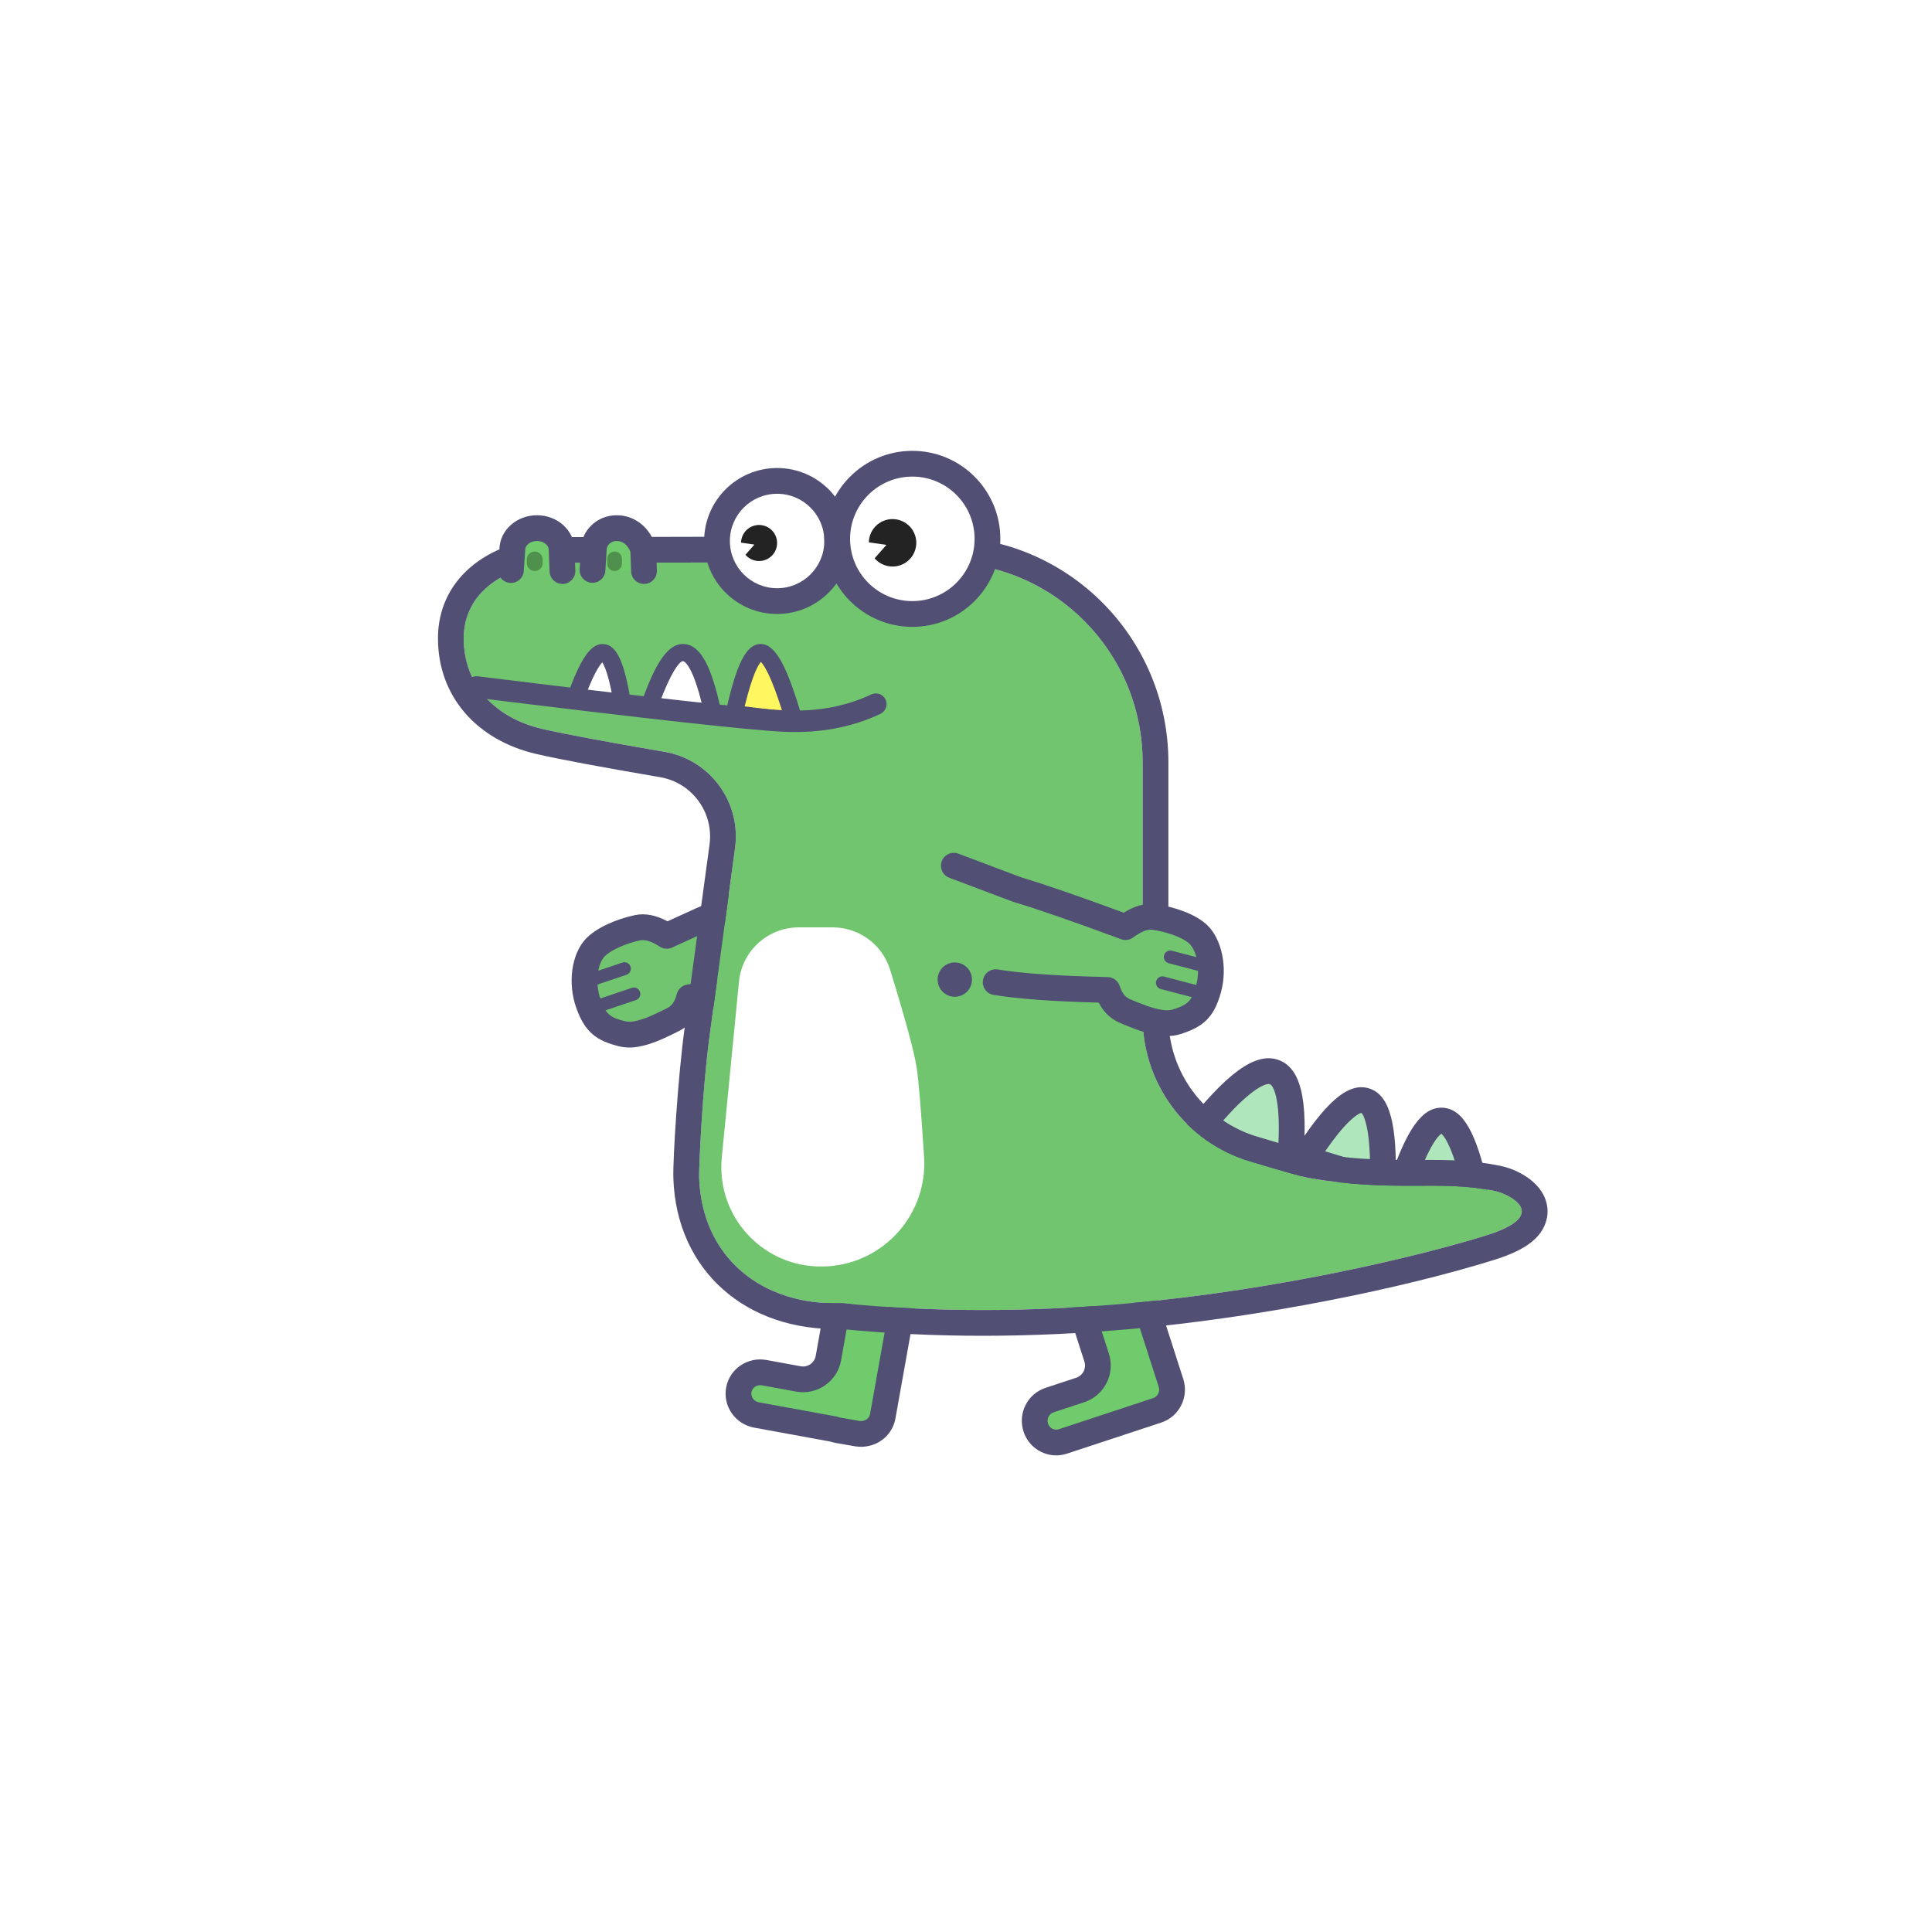 <svg width="1124" height="1124" viewBox="0 0 1124 1124" fill="none" xmlns="http://www.w3.org/2000/svg">
<g filter="url(#filter0_d_47_257)">
<rect x="45" y="45" width="1024" height="1024" rx="180" fill="white"/>
<path d="M519.339 758.673C520.576 751.765 515.898 745.176 508.892 743.955L497.731 742.014C490.725 740.796 484.046 745.409 482.81 752.322L476.946 785.127C476.6 787.065 475.876 788.915 474.815 790.573C473.754 792.231 472.377 793.663 470.762 794.789C469.148 795.914 467.327 796.71 465.405 797.132C463.482 797.553 461.495 797.592 459.558 797.245L459.498 797.235L439.492 793.572C432.549 792.368 426.033 796.863 424.827 803.609C423.608 810.425 428.188 816.941 435.089 818.205L480.125 826.447C480.887 826.737 481.689 826.959 482.523 827.104L493.684 829.044C495.528 829.368 497.419 829.29 499.229 828.815C503.897 827.666 507.678 823.909 508.57 818.934C508.582 818.844 512.174 798.756 519.339 758.673Z" fill="#6FCB6C"/>
<path d="M433.738 825.57C422.799 823.567 415.501 813.187 417.449 802.288C419.387 791.436 429.814 784.283 440.838 786.201L460.844 789.868C461.814 790.044 462.81 790.027 463.774 789.818C464.738 789.608 465.652 789.211 466.462 788.649C467.272 788.086 467.964 787.369 468.497 786.539C469.03 785.709 469.394 784.782 469.568 783.811L475.432 751.003C477.398 740.011 487.965 732.714 499.012 734.634L510.173 736.575C521.247 738.5 528.683 748.975 526.712 759.989L515.943 820.248C515.263 824.031 513.502 827.537 510.874 830.342C508.245 833.147 504.861 835.131 501.13 836.055C498.278 836.804 495.299 836.929 492.396 836.42L481.234 834.479C480.197 834.299 479.175 834.039 478.177 833.702L433.738 825.57ZM507.608 751.338L496.447 749.4C493.482 748.885 490.692 750.811 490.185 753.641L484.321 786.449C483.802 789.354 482.715 792.129 481.124 794.615C479.532 797.101 477.466 799.249 475.044 800.936C472.622 802.624 469.891 803.817 467.008 804.449C464.124 805.081 461.145 805.138 458.239 804.618L438.208 800.952C435.314 800.447 432.681 802.256 432.204 804.921C431.715 807.66 433.576 810.305 436.44 810.827L482.146 819.197L482.782 819.439C483.107 819.561 483.452 819.656 483.809 819.714L494.971 821.654C495.775 821.799 496.569 821.759 497.443 821.532C499.381 821.055 500.855 819.524 501.194 817.618L511.966 757.354C512.463 754.557 510.543 751.85 507.608 751.338Z" fill="#524F75"/>
<path d="M657.334 740.713C655.162 733.962 647.986 730.268 641.303 732.461L630.655 735.955C623.975 738.148 620.316 745.393 622.486 752.142L633.008 784.847C634.22 788.614 633.893 792.706 632.099 796.233C630.305 799.759 627.19 802.433 623.433 803.672L605.607 809.548C599.029 811.716 595.437 818.854 597.573 825.5C599.718 832.146 606.784 835.765 613.342 833.602L668.226 815.51C674.805 813.342 678.396 806.204 676.261 799.558C676.238 799.473 669.927 779.857 657.334 740.713Z" fill="#6FCB6C"/>
<path d="M683.399 797.263C686.788 807.815 681.076 819.164 670.574 822.626L615.693 840.715C605.163 844.19 593.864 838.383 590.442 827.79C587.051 817.236 592.765 805.884 603.262 802.433L621.09 796.554C622.968 795.933 624.526 794.596 625.422 792.833C626.319 791.07 626.483 789.024 625.878 787.14L615.355 754.432C611.926 743.773 617.706 732.311 628.315 728.83L638.965 725.336C649.61 721.846 661.023 727.721 664.467 738.41L683.399 797.263ZM643.638 739.582L632.988 743.073C630.233 743.977 628.702 747.012 629.614 749.852L640.136 782.557C643.925 794.318 637.504 806.923 625.778 810.792L607.948 816.671C605.295 817.548 603.824 820.47 604.698 823.2C605.575 825.905 608.392 827.351 610.995 826.489L665.879 808.399C668.531 807.523 670.005 804.598 669.128 801.866L650.191 743.013C649.297 740.201 646.36 738.688 643.638 739.582Z" fill="#524F75"/>
<path d="M522.326 545.246C490.383 555.077 466.389 561.893 450.334 565.692C434.29 569.498 416.175 572.652 395.992 575.17C394.409 581.548 391.21 585.914 386.407 588.269C379.204 591.801 366.381 598.659 357.38 596.536C348.371 594.418 342.03 592.046 337.352 578.949C332.672 565.856 335.669 552.27 341.223 546.368C346.78 540.466 358.566 536.283 365.927 534.739C370.834 533.713 376.501 535.281 382.928 539.45C407.336 528.103 426.225 519.959 439.597 515.018C452.969 510.078 476.781 502.441 511.043 492.111" fill="#70C56E"/>
<path d="M389.713 594.995C389.389 595.15 389.049 595.32 388.577 595.555L387.323 596.174C386.244 596.704 385.4 597.121 384.541 597.53C380.752 599.354 377.498 600.75 374.241 601.876C367.313 604.274 361.211 605.136 355.664 603.827C342.042 600.62 335.324 595.535 330.296 581.466C325.064 566.825 327.576 549.922 335.768 541.225C341.87 534.747 353.601 529.667 364.386 527.404C370.397 526.143 376.731 527.446 383.344 530.99C406.202 520.428 424.067 512.766 436.992 507.988C450.551 502.983 474.478 495.313 508.874 484.94C509.817 484.656 510.805 484.56 511.785 484.658C512.764 484.756 513.714 485.046 514.581 485.511C515.448 485.977 516.215 486.608 516.839 487.37C517.462 488.131 517.929 489.008 518.213 489.951C518.497 490.893 518.593 491.882 518.495 492.861C518.397 493.84 518.107 494.79 517.642 495.657C517.177 496.524 516.545 497.292 515.783 497.915C515.022 498.538 514.145 499.005 513.203 499.289C479.081 509.579 455.379 517.179 442.192 522.049C429.047 526.907 410.323 534.977 386.084 546.248C384.934 546.782 383.667 547.016 382.401 546.927C381.136 546.839 379.914 546.43 378.849 545.741C373.939 542.557 370.167 541.513 367.463 542.077C359.403 543.765 350.219 547.747 346.678 551.505C342.602 555.836 340.971 566.803 344.413 576.431C347.557 585.222 350.062 587.121 359.103 589.246C361.331 589.771 364.853 589.271 369.343 587.722C371.971 586.813 374.74 585.625 378.06 584.026C379.748 583.205 381.433 582.377 383.115 581.541C385.807 580.222 387.648 577.71 388.729 573.359C389.096 571.891 389.898 570.568 391.03 569.564C392.162 568.56 393.572 567.922 395.073 567.735C414.996 565.249 432.844 562.135 448.621 558.404C464.47 554.645 488.332 547.866 520.136 538.081C522.035 537.497 524.089 537.691 525.845 538.621C527.601 539.551 528.916 541.14 529.501 543.04C530.085 544.939 529.891 546.993 528.961 548.749C528.031 550.505 526.441 551.82 524.542 552.405C492.453 562.28 468.317 569.133 452.072 572.982C437.005 576.553 420.194 579.556 401.622 582.003C399.149 587.887 395.16 592.321 389.711 594.995H389.713Z" fill="#524F75"/>
<path d="M338.209 561.376L356.97 555.042C357.44 554.868 357.94 554.791 358.44 554.814C358.941 554.837 359.431 554.96 359.883 555.175C360.335 555.391 360.739 555.695 361.072 556.07C361.404 556.445 361.658 556.882 361.818 557.357C361.979 557.831 362.042 558.333 362.005 558.833C361.968 559.332 361.832 559.819 361.603 560.265C361.375 560.71 361.059 561.106 360.675 561.427C360.291 561.749 359.847 561.991 359.368 562.138L340.606 568.474C340.139 568.638 339.643 568.709 339.148 568.68C338.652 568.652 338.168 568.525 337.722 568.308C337.276 568.091 336.878 567.787 336.55 567.415C336.223 567.042 335.972 566.609 335.813 566.139C335.655 565.669 335.591 565.172 335.626 564.678C335.66 564.183 335.793 563.7 336.016 563.257C336.239 562.814 336.547 562.419 336.924 562.096C337.3 561.773 337.737 561.529 338.209 561.376ZM343.941 576.006L362.705 569.67C363.636 569.387 364.641 569.478 365.506 569.922C366.372 570.367 367.03 571.131 367.343 572.053C367.655 572.974 367.596 573.981 367.179 574.861C366.762 575.74 366.019 576.422 365.107 576.763L346.343 583.105C345.402 583.422 344.373 583.353 343.482 582.912C342.591 582.471 341.912 581.695 341.593 580.754C341.435 580.288 341.371 579.796 341.403 579.305C341.436 578.814 341.565 578.335 341.783 577.894C342.001 577.453 342.304 577.059 342.674 576.736C343.044 576.412 343.475 576.164 343.941 576.006Z" fill="#524F75"/>
<path d="M736.232 618.682C745.556 622.264 748.618 642.164 745.413 678.389L689.456 656.902C711.312 627.843 726.907 615.103 736.232 618.682Z" fill="#B0E6BB"/>
<path d="M738.213 637.631C737.184 630.049 735.341 626.4 733.847 625.798C732.356 625.196 728.498 626.54 722.491 631.277C716.594 635.925 709.531 643.203 701.369 653.079L738.26 667.987C739.252 655.214 739.224 645.071 738.213 637.631ZM739.462 611.904C753.463 617.566 756.475 639.664 752.244 679.498C752.122 680.651 751.733 681.759 751.11 682.737C750.486 683.714 749.644 684.533 748.65 685.13C747.656 685.727 746.537 686.085 745.381 686.176C744.226 686.267 743.064 686.088 741.989 685.654L686.414 663.201C685.338 662.767 684.379 662.089 683.61 661.221C682.842 660.353 682.285 659.318 681.984 658.199C681.684 657.079 681.647 655.904 681.877 654.768C682.108 653.632 682.599 652.564 683.312 651.65C707.945 620.053 725.458 606.244 739.462 611.904Z" fill="#524F75"/>
<path d="M788.164 635.054C795.834 636.972 800.083 652.614 800.912 681.993L754.867 670.512C769.393 644.962 780.487 633.141 788.164 635.054Z" fill="#B0E6BB"/>
<path d="M790.155 650.556C788.956 645.014 787.535 642.669 787.043 642.517C786.556 642.364 784.063 643.516 779.975 647.442C775.956 651.295 771.256 657.087 765.931 664.79L792.098 672.789C791.983 663.426 791.331 655.996 790.155 650.556ZM791.424 628.186C803.934 632.009 807.808 649.929 807.003 683.074C806.974 684.23 806.678 685.363 806.139 686.385C805.599 687.408 804.831 688.292 803.894 688.968C802.956 689.644 801.875 690.095 800.735 690.284C799.595 690.474 798.426 690.397 797.32 690.06L751.937 676.184C750.832 675.845 749.82 675.256 748.981 674.462C748.141 673.667 747.497 672.69 747.098 671.605C746.699 670.52 746.557 669.358 746.682 668.209C746.807 667.06 747.196 665.956 747.819 664.982C765.686 637.054 778.921 624.367 791.424 628.186Z" fill="#524F75"/>
<path d="M834.614 646.98C841.662 647.599 847.624 660.659 852.496 686.156L810.195 682.455C819.424 658.191 827.563 646.365 834.614 646.98Z" fill="#B0E6BB"/>
<path d="M833.19 654.869C832.077 655.754 830.7 657.387 829.184 659.767C826.707 663.658 824.057 669.18 821.292 676.286L843.49 677.45C841.482 670.092 839.429 664.323 837.366 660.197C836.108 657.674 834.914 655.903 833.892 654.909C833.786 654.803 833.675 654.702 833.56 654.605C833.434 654.688 833.31 654.777 833.19 654.869ZM834.347 639.459C846.545 640.099 853.918 654.859 860.506 683.801C861.605 688.646 857.766 693.21 852.809 692.947L810.403 690.722C809.246 690.66 808.12 690.332 807.111 689.762C806.103 689.192 805.24 688.396 804.591 687.437C803.942 686.478 803.523 685.382 803.368 684.234C803.214 683.086 803.327 681.918 803.699 680.822C813.282 652.729 822.159 638.818 834.347 639.459Z" fill="#524F75"/>
<path d="M484.678 753.171C438.338 754.742 403.275 726.604 401.717 679.99C401.567 675.534 403.423 629.409 408.083 595.647C410.526 577.955 415.378 542.164 422.641 488.292C426.235 461.638 408.078 436.925 381.569 432.384C347 426.465 323.296 422.024 310.456 419.062C283.367 412.811 264.785 393.752 264.785 366.386C264.785 338.958 289.541 324.292 316.747 322.452C400.233 322.204 443.046 322.204 445.187 322.452L544.095 322.229C607.98 322.229 659.765 374.323 659.765 438.586V586.883C659.765 625.461 685.052 659.477 721.999 670.592C741.7 676.518 753.263 679.78 756.688 680.372C806.654 689.006 832.209 681.099 864.854 687.952C872.582 689.57 898.252 701.741 859.502 713.782C821.344 725.635 740.366 745.216 652.584 753.171C594.059 758.473 538.096 758.473 484.678 753.171Z" fill="#70C56E"/>
<path d="M484.678 753.171C538.094 758.473 594.059 758.473 652.584 753.171C740.364 745.214 821.339 725.635 859.502 713.782C898.252 701.746 872.574 689.575 864.854 687.952C832.216 681.099 806.654 689.006 756.688 680.372C753.263 679.78 741.7 676.518 721.999 670.592C685.052 659.482 659.765 625.466 659.765 586.883V438.586C659.765 374.323 607.98 322.229 544.095 322.229L445.184 322.452C443.044 322.204 400.228 322.204 316.745 322.452C289.541 324.29 264.785 338.955 264.785 366.386C264.785 393.752 283.372 412.811 310.461 419.062C323.301 422.024 347.005 426.465 381.574 432.384C408.083 436.922 426.24 461.638 422.646 488.292C415.383 542.167 410.531 577.955 408.088 595.647C403.428 629.409 401.572 675.529 401.722 679.99C403.28 726.604 438.341 754.742 484.678 753.171ZM386.744 680.487C386.382 669.672 389.439 621.15 393.242 593.599C395.683 575.926 400.533 540.151 407.796 486.292C410.311 467.632 397.601 450.334 379.044 447.157C344.205 441.191 320.294 436.71 307.089 433.665C272.573 425.698 249.8 400.276 249.8 366.386C249.8 331.912 278.46 310.021 315.736 307.501C397.623 307.229 436.385 307.206 445.152 307.474L544.095 307.244C616.272 307.244 674.75 366.066 674.75 438.586V586.883C674.751 602.45 679.767 617.603 689.055 630.096C698.343 642.589 711.408 651.758 726.315 656.243C745.134 661.905 756.71 665.164 759.24 665.604C780.027 669.195 793.704 669.922 820.056 669.832C832.374 669.79 837.601 669.852 844.412 670.247C852.684 670.724 860.281 671.673 867.936 673.281C877.31 675.252 888.104 681.071 892.822 689.888C897.46 698.564 895.592 708.422 888.257 715.6C883.082 720.665 875.164 724.601 863.95 728.085C810.657 744.642 729.696 761.228 653.94 768.096C594.853 773.451 538.261 773.481 484.171 768.176C429.24 769.59 388.542 734.332 386.744 680.487Z" fill="#524F75"/>
<path d="M459.727 534.522H479.448C486.923 534.522 494.2 536.917 500.213 541.356C506.227 545.796 510.659 552.045 512.861 559.188C521.674 587.78 526.814 606.729 528.283 616.03C529.424 623.255 530.868 640.606 532.614 668.089C534.714 701.129 509.634 729.614 476.594 731.712C475.328 731.793 474.06 731.833 472.792 731.834H472.495C440.551 731.834 414.656 705.939 414.656 673.996C414.656 672.118 414.749 670.239 414.929 668.371L424.924 566.096C426.675 548.179 441.735 534.522 459.727 534.522Z" fill="white"/>
<path d="M339.712 326.575L340.449 314.861C340.446 307.896 346.413 302.249 353.766 302.249C361.121 302.249 367.001 307.324 369.226 314.861L369.683 327.224" fill="#6FCB6C"/>
<path d="M362.19 327.499C362.226 328.482 362.456 329.449 362.865 330.344C363.275 331.238 363.857 332.043 364.578 332.713C365.298 333.383 366.144 333.904 367.066 334.247C367.989 334.59 368.969 334.748 369.953 334.712C370.936 334.676 371.902 334.447 372.797 334.037C373.692 333.627 374.497 333.046 375.167 332.325C375.836 331.604 376.358 330.758 376.701 329.836C377.044 328.914 377.202 327.933 377.166 326.95L376.678 313.645L376.411 312.741C373.249 302.019 364.483 294.756 353.766 294.756C342.452 294.756 333.104 303.525 332.956 314.597L332.229 326.103C332.168 327.085 332.3 328.07 332.619 329.001C332.937 329.932 333.436 330.791 334.087 331.529C334.738 332.267 335.528 332.87 336.411 333.303C337.295 333.736 338.255 333.991 339.238 334.053C340.22 334.115 341.204 333.982 342.135 333.664C343.067 333.345 343.926 332.846 344.664 332.195C345.402 331.544 346.005 330.755 346.438 329.871C346.871 328.987 347.125 328.027 347.187 327.045L347.924 315.333L347.939 314.861C347.939 312.129 350.462 309.741 353.766 309.741C357.295 309.741 360.299 312.057 361.776 316.178L362.19 327.499Z" fill="#524F75"/>
<path d="M352.557 315.873C354.922 315.873 356.838 317.791 356.838 320.154V322.944C356.837 324.079 356.386 325.167 355.583 325.969C354.781 326.772 353.692 327.222 352.557 327.222C351.422 327.222 350.334 326.772 349.531 325.969C348.728 325.167 348.277 324.079 348.276 322.944V320.154C348.276 319.591 348.386 319.035 348.601 318.515C348.816 317.995 349.131 317.523 349.529 317.125C349.926 316.728 350.399 316.412 350.918 316.198C351.438 315.983 351.995 315.872 352.557 315.873Z" fill="#4E904C"/>
<path d="M292.259 326.575L293.053 314.861C293.05 307.896 299.474 302.249 307.396 302.249C315.319 302.249 321.74 307.896 321.74 314.861L322.229 327.224" fill="#6FCB6C"/>
<path d="M307.396 294.756C295.635 294.756 285.725 303.383 285.56 314.577L284.781 326.068C284.705 327.055 284.825 328.047 285.135 328.987C285.444 329.927 285.937 330.796 286.585 331.545C287.232 332.293 288.021 332.906 288.907 333.348C289.793 333.79 290.757 334.051 291.744 334.118C292.732 334.185 293.723 334.056 294.66 333.738C295.597 333.42 296.462 332.919 297.205 332.265C297.947 331.611 298.553 330.816 298.986 329.926C299.42 329.037 299.673 328.07 299.731 327.082L300.526 315.368L300.543 314.861C300.543 312.264 303.41 309.741 307.396 309.741C311.38 309.741 314.247 312.264 314.247 314.861L314.252 315.156L314.742 327.519C314.78 328.502 315.012 329.468 315.424 330.362C315.836 331.255 316.42 332.059 317.143 332.727C317.866 333.395 318.713 333.913 319.636 334.254C320.56 334.594 321.541 334.749 322.524 334.71C323.507 334.671 324.473 334.439 325.367 334.027C326.26 333.615 327.064 333.031 327.732 332.308C328.399 331.585 328.918 330.738 329.258 329.815C329.599 328.892 329.754 327.91 329.714 326.927L329.232 314.694C329.135 303.443 319.2 294.756 307.396 294.756Z" fill="#524F75"/>
<path d="M306.09 315.873C308.638 315.873 310.701 317.938 310.701 320.483V322.616C310.7 323.839 310.213 325.011 309.349 325.875C308.484 326.739 307.311 327.224 306.089 327.224C304.866 327.224 303.694 326.738 302.83 325.873C301.965 325.009 301.48 323.836 301.479 322.614V320.483C301.479 319.878 301.598 319.278 301.83 318.719C302.061 318.159 302.401 317.651 302.829 317.223C303.257 316.794 303.766 316.455 304.325 316.223C304.885 315.992 305.484 315.873 306.09 315.873Z" fill="#4E904C"/>
<path d="M412.141 309.741C412.141 319.015 415.825 327.909 422.383 334.466C428.94 341.023 437.834 344.707 447.107 344.707C456.381 344.707 465.274 341.023 471.832 334.466C478.389 327.909 482.073 319.015 482.073 309.741C482.073 300.468 478.389 291.574 471.832 285.017C465.274 278.459 456.381 274.776 447.107 274.776C437.834 274.776 428.94 278.459 422.383 285.017C415.825 291.574 412.141 300.468 412.141 309.741Z" fill="white"/>
<path d="M447.107 352.2C423.655 352.2 404.649 333.191 404.649 309.741C404.649 286.292 423.655 267.283 447.107 267.283C470.559 267.283 489.566 286.292 489.566 309.741C489.566 333.191 470.554 352.2 447.107 352.2ZM447.107 337.215C462.28 337.215 474.58 324.914 474.58 309.741C474.58 294.569 462.28 282.268 447.107 282.268C431.935 282.268 419.634 294.569 419.634 309.741C419.634 324.914 431.93 337.215 447.107 337.215Z" fill="#524F75"/>
<path d="M428.675 317.764C429.824 319.094 431.288 320.114 432.934 320.731C434.58 321.347 436.354 321.541 438.094 321.293C439.833 321.045 441.483 320.364 442.891 319.313C444.299 318.261 445.421 316.873 446.152 315.275C446.884 313.677 447.202 311.921 447.078 310.168C446.954 308.415 446.392 306.721 445.443 305.242C444.494 303.763 443.188 302.546 441.646 301.703C440.104 300.861 438.375 300.419 436.618 300.418C433.872 300.417 431.236 301.493 429.274 303.415C427.313 305.336 426.183 307.95 426.128 310.695L433.905 311.824L428.675 317.764Z" fill="#232323"/>
<path d="M482.073 308.493C482.073 314.232 483.204 319.916 485.4 325.219C487.597 330.522 490.816 335.34 494.875 339.398C498.933 343.457 503.752 346.676 509.054 348.873C514.357 351.069 520.041 352.2 525.781 352.2C531.52 352.2 537.204 351.069 542.507 348.873C547.809 346.676 552.628 343.457 556.686 339.398C560.745 335.34 563.964 330.522 566.161 325.219C568.357 319.916 569.488 314.232 569.488 308.493C569.488 302.753 568.357 297.069 566.161 291.767C563.964 286.464 560.745 281.646 556.686 277.587C552.628 273.528 547.809 270.309 542.507 268.112C537.204 265.916 531.52 264.785 525.781 264.785C520.041 264.785 514.357 265.916 509.054 268.112C503.752 270.309 498.933 273.528 494.875 277.587C490.816 281.646 487.597 286.464 485.4 291.767C483.204 297.069 482.073 302.753 482.073 308.493Z" fill="white"/>
<path d="M525.781 359.693C497.503 359.693 474.581 336.77 474.581 308.493C474.581 280.215 497.503 257.293 525.781 257.293C554.058 257.293 576.981 280.215 576.981 308.493C576.981 336.77 554.053 359.693 525.781 359.693ZM525.781 344.707C545.779 344.707 561.995 328.493 561.995 308.493C561.995 288.492 545.779 272.278 525.781 272.278C505.783 272.278 489.566 288.492 489.566 308.493C489.566 328.493 505.778 344.707 525.781 344.707Z" fill="#524F75"/>
<path d="M503.827 319.814C505.934 322.255 508.829 323.881 512.01 324.41C515.191 324.939 518.457 324.337 521.24 322.709C524.024 321.082 526.15 318.531 527.249 315.499C528.348 312.468 528.351 309.147 527.257 306.114C526.163 303.08 524.042 300.526 521.261 298.893C518.481 297.261 515.216 296.653 512.034 297.177C508.852 297.7 505.954 299.321 503.843 301.758C501.731 304.195 500.54 307.294 500.475 310.518L510.708 312.007L503.827 319.814Z" fill="#232323"/>
<path d="M437.894 374.688C443.011 375.1 449.413 388.417 457.098 414.639L422.132 410.216C427.514 386.119 432.769 374.276 437.894 374.688Z" fill="#FFF660"/>
<path d="M434.675 385.288C432.597 389.968 430.444 396.876 428.246 405.955L450.082 408.717C447.172 399.446 444.48 392.246 442.03 387.148C440.594 384.164 439.278 381.978 438.144 380.627C437.991 380.444 437.831 380.267 437.664 380.098C436.797 381.084 435.766 382.825 434.675 385.288ZM461.888 413.235C462.121 414.031 462.153 414.872 461.98 415.683C461.807 416.494 461.435 417.249 460.897 417.88C460.359 418.512 459.673 418.999 458.9 419.299C458.126 419.598 457.291 419.701 456.468 419.597L421.502 415.174C420.812 415.086 420.148 414.856 419.553 414.497C418.957 414.138 418.442 413.659 418.043 413.09C417.643 412.521 417.366 411.875 417.23 411.193C417.094 410.511 417.103 409.808 417.254 409.129C423.386 381.701 429.033 368.969 438.291 369.713C446.76 370.39 453.359 384.116 461.888 413.235Z" fill="#524F75"/>
<path d="M393.125 374.723C399.341 375.547 404.849 387.188 409.644 409.644L372.18 407.451C379.925 384.806 386.906 373.896 393.125 374.723Z" fill="white"/>
<path d="M397.403 386.207C395.303 381.766 393.457 379.806 392.468 379.673C390.228 379.376 385.078 387.006 379.131 402.853L403.295 404.267C401.407 396.529 399.431 390.498 397.403 386.207ZM393.779 369.77C403.17 371.017 409.244 383.862 414.527 408.602C414.687 409.355 414.672 410.134 414.482 410.879C414.292 411.624 413.932 412.316 413.431 412.899C412.93 413.483 412.301 413.943 411.593 414.243C410.885 414.544 410.117 414.677 409.349 414.632L371.886 412.439C371.117 412.394 370.369 412.172 369.7 411.79C369.031 411.408 368.459 410.877 368.03 410.237C367.6 409.598 367.324 408.868 367.224 408.104C367.123 407.34 367.201 406.564 367.45 405.835C376.079 380.615 383.859 368.454 393.779 369.77Z" fill="#524F75"/>
<path d="M345.956 374.693C350.182 375.12 353.928 385.105 357.195 404.649L329.722 401.277C336.32 383.127 341.733 374.266 345.956 374.693Z" fill="white"/>
<path d="M342.989 383.622C341.083 386.741 338.958 391.242 336.64 397.094L351.066 398.864C349.84 392.623 348.564 387.743 347.255 384.256C346.605 382.523 345.969 381.199 345.397 380.313C344.712 381.037 343.893 382.143 342.989 383.622ZM346.461 369.723C354.305 370.515 358.366 381.347 362.12 403.825C362.248 404.591 362.196 405.377 361.967 406.119C361.738 406.862 361.339 407.541 360.802 408.103C360.265 408.664 359.604 409.092 358.872 409.353C358.14 409.614 357.357 409.701 356.586 409.606L329.113 406.232C328.367 406.141 327.652 405.882 327.02 405.476C326.388 405.069 325.856 404.526 325.463 403.886C325.07 403.245 324.827 402.524 324.752 401.777C324.676 401.03 324.77 400.275 325.027 399.569C332.637 378.634 338.568 368.926 346.461 369.723Z" fill="#524F75"/>
<path d="M271.506 400.855C371.416 413.215 431.143 419.829 451.086 420.733C471.778 421.67 490.517 418.201 507.219 410.293C508.715 409.585 509.869 408.31 510.426 406.751C510.983 405.191 510.898 403.474 510.189 401.978C509.481 400.481 508.206 399.327 506.647 398.77C505.087 398.213 503.371 398.298 501.874 399.007C487.081 406.012 470.367 409.104 451.65 408.258C432.184 407.374 372.515 400.765 273.04 388.462C272.223 388.354 271.392 388.41 270.597 388.624C269.801 388.839 269.056 389.209 268.404 389.713C267.752 390.218 267.207 390.846 266.799 391.562C266.391 392.278 266.129 393.068 266.027 393.886C265.926 394.704 265.988 395.533 266.209 396.327C266.43 397.121 266.806 397.864 267.315 398.511C267.825 399.159 268.457 399.7 269.177 400.102C269.896 400.504 270.688 400.76 271.506 400.855Z" fill="#524F75"/>
<path d="M574.263 566.416C588.751 568.795 610.419 570.299 639.267 570.928C641.291 577.18 644.784 581.308 649.739 583.326C657.169 586.342 670.442 592.288 679.276 589.548C688.105 586.806 694.272 583.99 698.027 570.604C701.782 557.217 697.845 543.869 691.891 538.371C685.94 532.874 673.891 529.524 666.441 528.499C661.475 527.817 655.93 529.779 649.808 534.384C622.201 524.138 601.135 516.842 586.629 512.488L549.994 498.679" fill="#70C56E"/>
<path d="M646.915 590.263L648.086 590.741L649.379 591.273C650.494 591.732 651.361 592.083 652.252 592.436C656.163 593.984 659.501 595.157 662.831 596.051C669.91 597.959 676.054 598.389 681.496 596.702C694.862 592.55 701.209 587.011 705.241 572.624C709.441 557.653 705.756 540.966 696.975 532.864C690.439 526.828 678.38 522.576 667.461 521.074C661.365 520.235 655.126 521.986 648.759 526.002C622.95 516.473 603.052 509.603 589.024 505.387L552.636 491.67C551.713 491.311 550.728 491.138 549.737 491.162C548.747 491.186 547.771 491.407 546.866 491.81C545.962 492.214 545.146 492.793 544.467 493.514C543.787 494.235 543.257 495.083 542.908 496.01C542.559 496.937 542.396 497.924 542.431 498.915C542.466 499.905 542.696 500.878 543.11 501.778C543.523 502.679 544.111 503.488 544.839 504.16C545.567 504.832 546.421 505.352 547.352 505.692L583.984 519.504L584.477 519.669C598.8 523.964 619.73 531.216 647.204 541.408C648.381 541.845 649.65 541.98 650.893 541.798C652.135 541.617 653.313 541.125 654.316 540.369C658.992 536.85 662.684 535.545 665.42 535.922C673.575 537.043 683.012 540.372 686.809 543.877C691.181 547.911 693.57 558.741 690.816 568.581C688.294 577.571 685.927 579.637 677.051 582.392C674.865 583.071 671.316 582.822 666.728 581.585C664.043 580.859 661.197 579.864 657.78 578.509C656.482 577.988 652.12 576.2 652.561 576.383C649.786 575.257 647.773 572.873 646.391 568.618C645.912 567.139 644.984 565.846 643.736 564.917C642.489 563.989 640.984 563.472 639.429 563.438C610.903 562.818 589.542 561.335 575.479 559.023C573.518 558.701 571.509 559.171 569.894 560.33C568.28 561.489 567.192 563.241 566.87 565.202C566.548 567.164 567.018 569.172 568.177 570.787C569.336 572.401 571.089 573.489 573.05 573.811C587.112 576.118 607.465 577.609 634.219 578.307C637.091 583.914 641.345 587.997 646.915 590.263Z" fill="#524F75"/>
<path d="M540.592 563.519C540.409 564.819 540.484 566.141 540.812 567.412C541.14 568.682 541.716 569.875 542.505 570.923C543.295 571.971 544.283 572.853 545.414 573.519C546.544 574.185 547.795 574.622 549.094 574.804C550.393 574.987 551.716 574.912 552.986 574.583C554.256 574.255 555.449 573.679 556.497 572.889C557.545 572.1 558.427 571.111 559.093 569.981C559.759 568.85 560.195 567.6 560.378 566.3C560.56 565.001 560.485 563.678 560.157 562.408C559.829 561.138 559.253 559.945 558.464 558.897C557.674 557.849 556.686 556.967 555.555 556.301C554.425 555.635 553.174 555.198 551.875 555.015C550.576 554.833 549.253 554.908 547.983 555.237C546.713 555.565 545.52 556.141 544.472 556.93C543.424 557.72 542.542 558.708 541.876 559.839C541.211 560.969 540.774 562.22 540.592 563.519Z" fill="#524F75"/>
<path d="M695.95 553.131L676.79 548.121C675.829 547.869 674.807 548.009 673.949 548.511C673.091 549.013 672.468 549.835 672.216 550.796C671.964 551.757 672.105 552.779 672.607 553.637C673.108 554.495 673.93 555.118 674.891 555.37L694.049 560.38C694.998 560.597 695.994 560.436 696.827 559.932C697.66 559.427 698.263 558.618 698.51 557.677C698.757 556.735 698.628 555.734 698.151 554.886C697.673 554.037 696.884 553.408 695.95 553.131ZM691.252 568.131L672.092 563.118C671.144 562.902 670.148 563.064 669.317 563.569C668.485 564.074 667.883 564.882 667.636 565.824C667.39 566.765 667.518 567.765 667.996 568.613C668.473 569.46 669.261 570.089 670.193 570.367L689.35 575.379C690.312 575.629 691.334 575.487 692.192 574.984C693.049 574.482 693.672 573.659 693.924 572.698C694.049 572.223 694.079 571.727 694.013 571.24C693.946 570.753 693.784 570.284 693.536 569.86C693.288 569.436 692.958 569.065 692.566 568.768C692.174 568.471 691.728 568.255 691.252 568.131Z" fill="#524F75"/>
</g>
<defs>
<filter id="filter0_d_47_257" x="0" y="0" width="1124" height="1124" filterUnits="userSpaceOnUse" color-interpolation-filters="sRGB">
<feFlood flood-opacity="0" result="BackgroundImageFix"/>
<feColorMatrix in="SourceAlpha" type="matrix" values="0 0 0 0 0 0 0 0 0 0 0 0 0 0 0 0 0 0 127 0" result="hardAlpha"/>
<feOffset dx="5" dy="5"/>
<feGaussianBlur stdDeviation="25"/>
<feComposite in2="hardAlpha" operator="out"/>
<feColorMatrix type="matrix" values="0 0 0 0 0 0 0 0 0 0 0 0 0 0 0 0 0 0 0.25 0"/>
<feBlend mode="normal" in2="BackgroundImageFix" result="effect1_dropShadow_47_257"/>
<feBlend mode="normal" in="SourceGraphic" in2="effect1_dropShadow_47_257" result="shape"/>
</filter>
</defs>
</svg>
